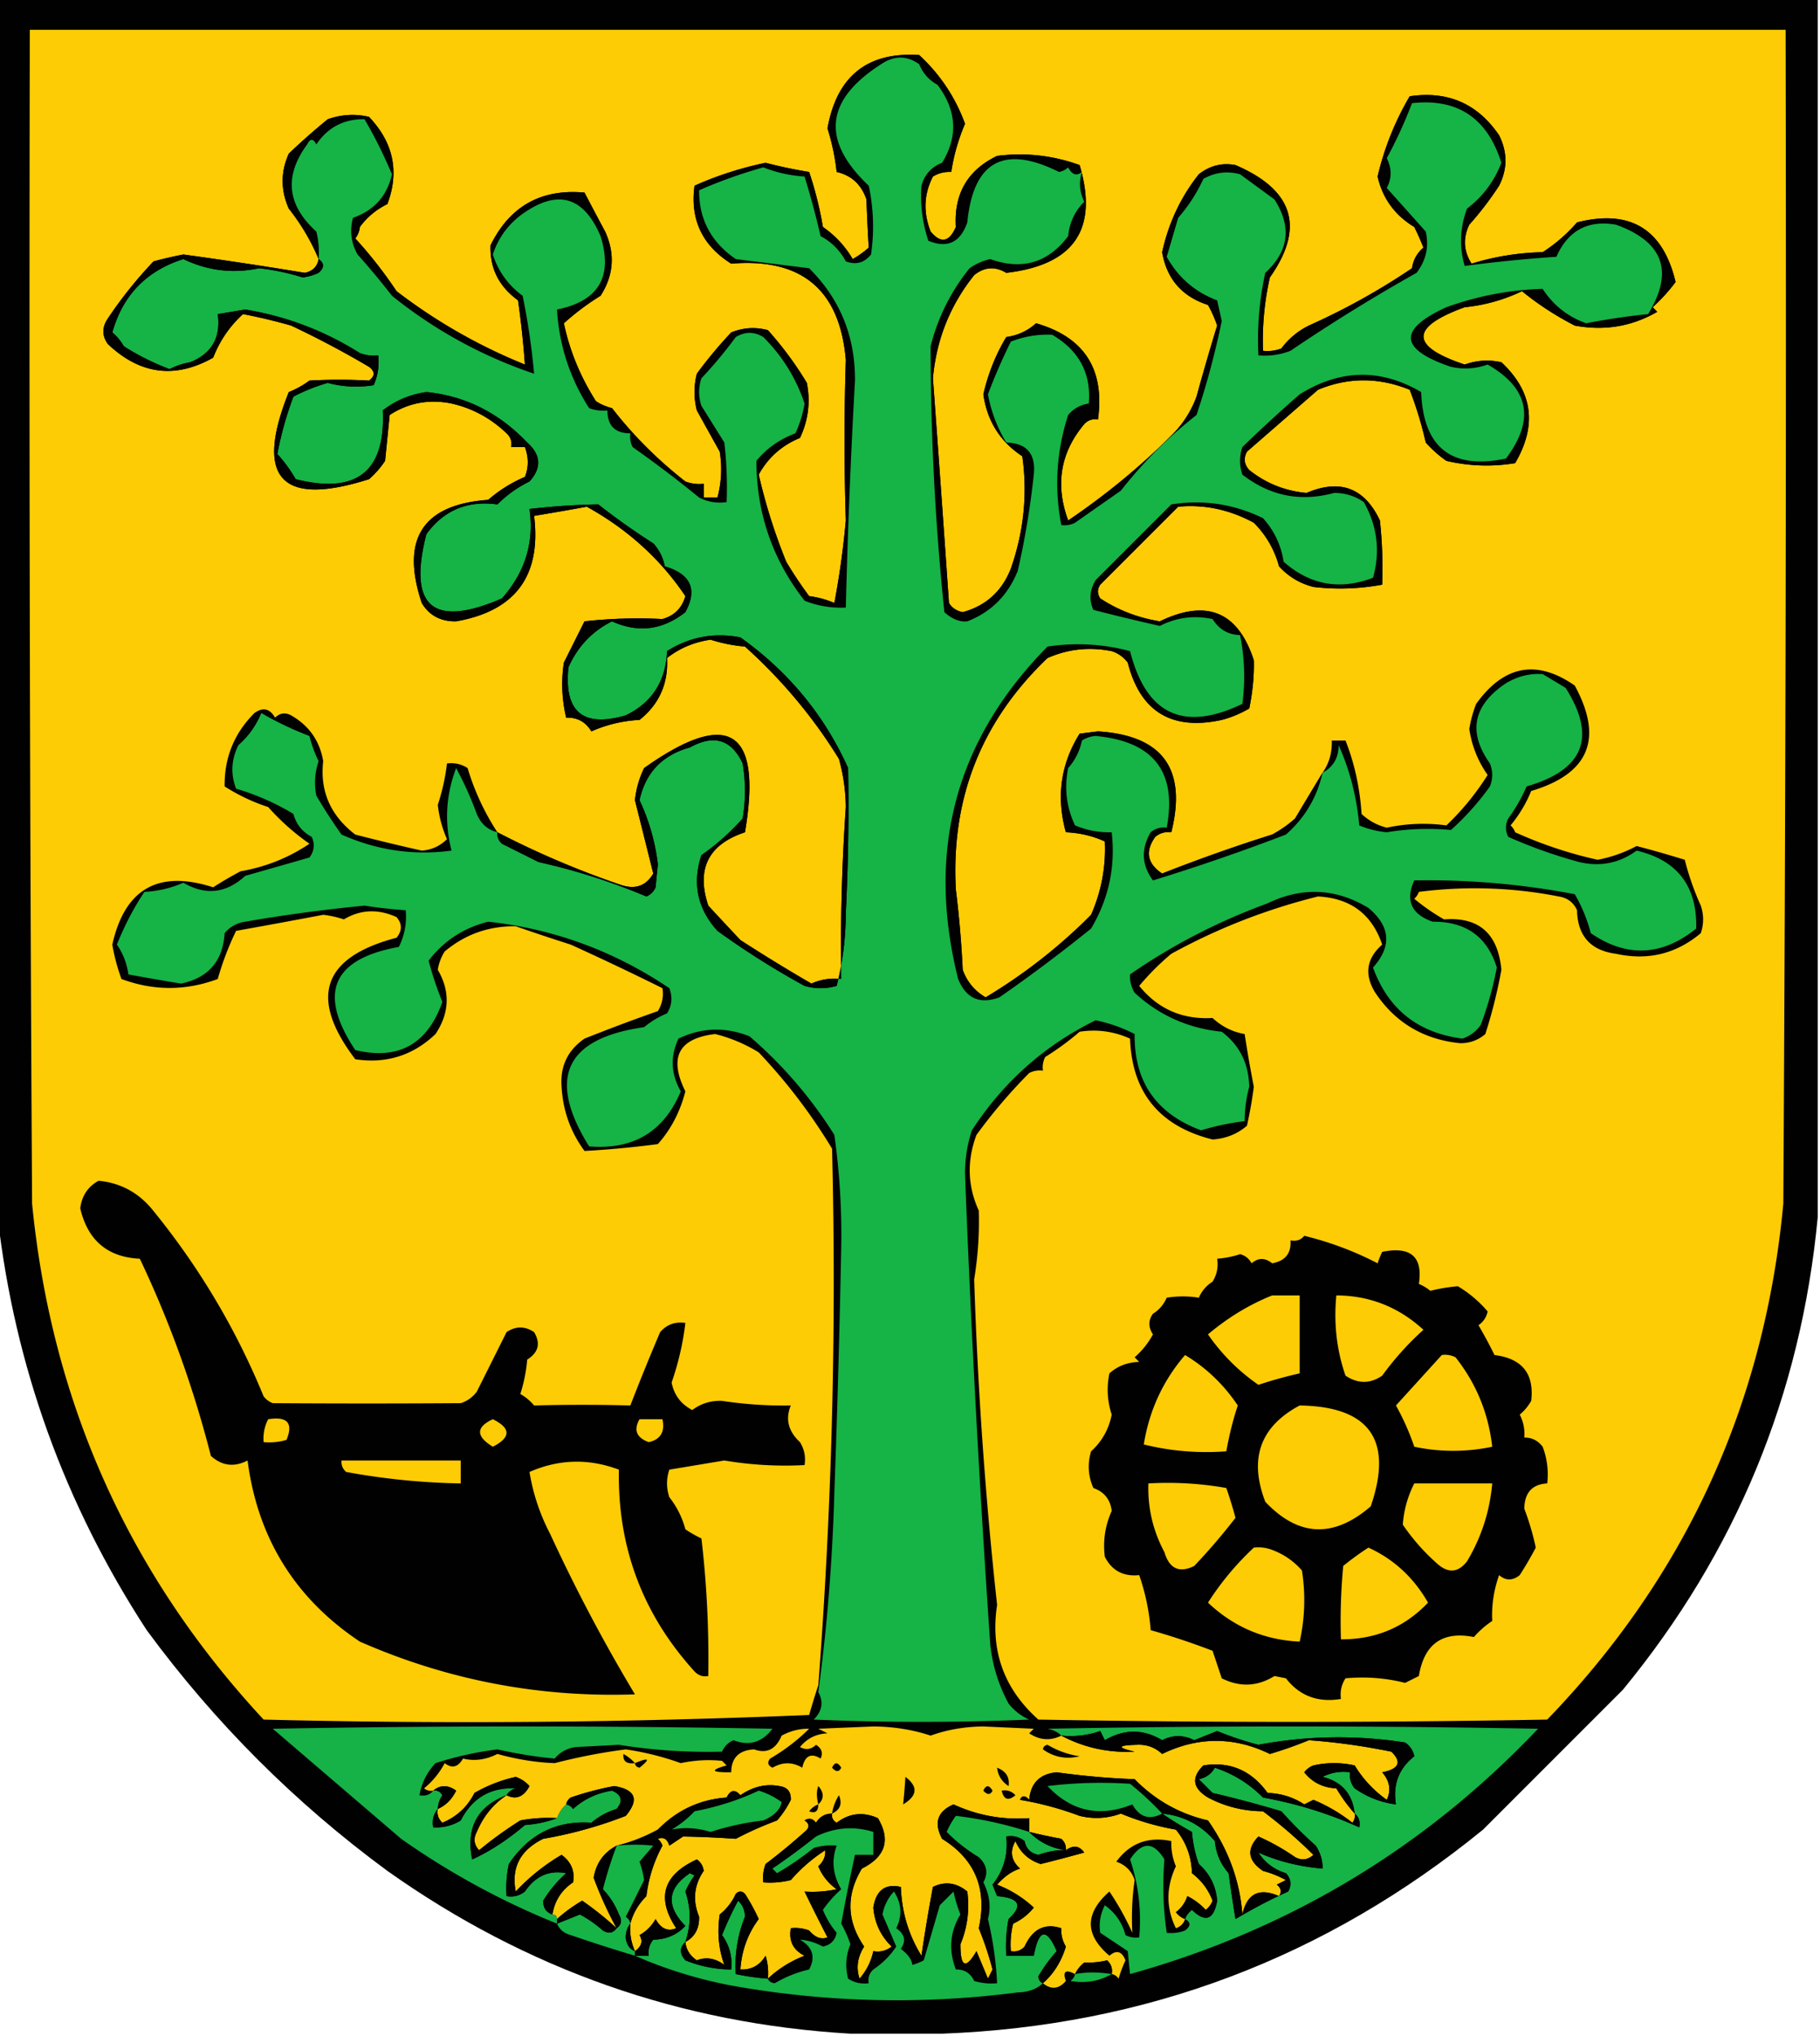 <svg xmlns="http://www.w3.org/2000/svg" width="397" height="444" style="shape-rendering:geometricPrecision;text-rendering:geometricPrecision;image-rendering:optimizeQuality;fill-rule:evenodd;clip-rule:evenodd"><path style="opacity:1" fill="#000100" d="M-.5-.5h397v266c-3.674 38.679-17.841 73.013-42.5 103L323.5 399c-34.348 28.005-73.681 42.839-118 44.5h-20c-37.008-2.17-70.674-14.003-101-35.5-20.167-14.833-37.667-32.333-52.5-52.5-17.915-27.487-28.749-57.487-32.5-90V-.5z"/><path style="opacity:1" fill="#fecc05" d="M288.5 168.5c-1.974 3.27-3.974 6.603-6 10a26.091 26.091 0 0 1-5 3.5 362.372 362.372 0 0 0-24 8.5c-3.263-2.18-3.763-4.846-1.5-8 1.011-.837 2.178-1.17 3.5-1 3.442-13.797-1.891-21.13-16-22l-4 .5c-4.137 6.628-5.137 13.794-3 21.5 2.98.12 5.813.787 8.5 2 .248 5.528-.752 10.861-3 16a117.51 117.51 0 0 1-23 18c-2.39-1.391-4.057-3.391-5-6a231.437 231.437 0 0 0-1.5-17.5c-1.085-19.914 5.582-36.747 20-50.5 4.463-1.967 9.13-2.467 14-1.5a6.978 6.978 0 0 1 3.5 2.5c2.732 10.71 9.565 14.877 20.5 12.5a23.663 23.663 0 0 0 6-2.5c.746-3.608 1.08-7.108 1-10.5-3.441-10.614-10.275-13.447-20.5-8.5-4.743-.762-9.076-2.429-13-5-.667-1-.667-2 0-3l17-17c5.714-.535 11.214.631 16.5 3.5 2.664 2.669 4.498 5.836 5.5 9.5 2.03 2.237 4.53 3.737 7.5 4.5a49.974 49.974 0 0 0 15-.5 98.432 98.432 0 0 0-.5-14c-3.358-7.121-8.691-9.121-16-6-4.68-.425-8.847-2.091-12.5-5-1.114-1.223-1.281-2.556-.5-4L287.5 85c6.589-2.741 13.256-2.741 20 0a82.023 82.023 0 0 1 3.5 11.5 25.501 25.501 0 0 0 4.5 4 38.064 38.064 0 0 0 15 .5c4.843-8.284 3.843-15.617-3-22-2.702-.607-5.368-.44-8 .5-11.972-3.982-11.972-8.149 0-12.5a37.505 37.505 0 0 0 12.5-3.5c3.44 2.823 7.274 5.323 11.5 7.5 6.434 1.208 12.434.208 18-3l-1-1a38.324 38.324 0 0 0 5-5.5c-2.763-11.593-9.929-15.927-21.5-13a35.001 35.001 0 0 1-7.5 6.5 56.367 56.367 0 0 0-15.5 2.5c-1.748-2.74-1.914-5.573-.5-8.5a69.697 69.697 0 0 0 6.5-8.5c1.845-3.643 1.845-7.31 0-11-4.698-6.901-11.198-9.735-19.5-8.5a62.384 62.384 0 0 0-7 17.5c1.087 4.763 3.754 8.43 8 11a54.48 54.48 0 0 1 2 4.5c-1.393 1.171-2.227 2.671-2.5 4.5A147.75 147.75 0 0 1 285.5 71a16.636 16.636 0 0 0-6 5 8.435 8.435 0 0 1-4 .5 62.268 62.268 0 0 1 1.5-16c7.68-10.89 5.18-19.056-7.5-24.5-2.919-.552-5.586.115-8 2-3.938 4.977-6.605 10.643-8 17 1.01 5.844 4.343 9.677 10 11.5a27.078 27.078 0 0 1 2 4.5 534.665 534.665 0 0 0-4.5 15.5c-1.211 3.26-3.044 6.093-5.5 8.5-6.819 6.802-14.319 12.969-22.5 18.5-2.864-7.802-1.698-14.802 3.5-21 .825-.886 1.825-1.219 3-1 1.523-10.97-2.977-17.97-13.5-21-1.842 1.66-4.009 2.66-6.5 3-2.306 3.841-3.973 8.008-5 12.5.83 5.817 3.663 10.317 8.5 13.5 1.161 8.244.327 16.41-2.5 24.5-1.948 4.95-5.448 8.117-10.5 9.5-1.326-.255-2.326-.922-3-2a11185.362 11185.362 0 0 0-3.5-49c.756-8.442 3.756-15.942 9-22.5 2.22-1.796 4.554-1.963 7-.5 14.81-1.717 20.143-9.55 16-23.5-5.851-2.118-11.851-2.785-18-2-6.432 3.094-9.432 8.26-9 15.5-1.438 3.323-3.271 3.656-5.5 1-1.639-4.177-1.472-8.177.5-12a6.846 6.846 0 0 1 4-1c.544-3.6 1.544-7.1 3-10.5-2.104-5.78-5.437-10.78-10-15-11.29-.73-17.956 4.603-20 16a49.054 49.054 0 0 1 2 9.5c3.237.748 5.403 2.748 6.5 6 .13 3.611.297 7.111.5 10.5a20.477 20.477 0 0 1-3.5 2.5 21.745 21.745 0 0 0-6.5-7 79.006 79.006 0 0 0-3-12 99.781 99.781 0 0 1-9.5-2c-5.451 1.147-10.618 2.813-15.5 5-.996 7.352 1.671 13.018 8 17 15.375-1.287 23.708 5.713 25 21a553.434 553.434 0 0 0 0 35 188.677 188.677 0 0 1-2.5 18 20.431 20.431 0 0 0-5.5-1.5 89.809 89.809 0 0 1-5-7.5 123.792 123.792 0 0 1-6-19c2.037-3.701 5.037-6.368 9-8 1.813-3.835 2.313-7.835 1.5-12a75.394 75.394 0 0 0-8.5-11.5c-2.73-.728-5.397-.562-8 .5a96.246 96.246 0 0 0-7.5 9 16.242 16.242 0 0 0 0 8l5 9a23.788 23.788 0 0 1-.5 10h-3v-3a8.43 8.43 0 0 1-4-.5c-6.078-4.745-11.411-10.078-16-16a11.357 11.357 0 0 1-3.5-1.5c-3.402-5.335-5.736-11.002-7-17a55.294 55.294 0 0 1 8-6c2.877-4.476 3.21-9.143 1-14a741.722 741.722 0 0 1-4.5-8.5c-9.466-.868-16.3 2.965-20.5 11.5-.174 4.986 1.826 8.986 6 12a200.09 200.09 0 0 1 1.5 14 119.074 119.074 0 0 1-28-16 95.574 95.574 0 0 0-9-11.5 4.938 4.938 0 0 0 1-2.5c1.55-2.122 3.55-3.789 6-5 2.655-7.07 1.322-13.404-4-19-2.951-.724-5.951-.557-9 .5a142.574 142.574 0 0 0-8.5 7.5c-1.794 3.974-1.794 7.974 0 12 2.71 3.431 4.877 7.098 6.5 11-.287 1.62-1.287 2.62-3 3a974.036 974.036 0 0 0-26.5-4 91.8 91.8 0 0 0-6.5 1.5 91.332 91.332 0 0 0-10 12.5c-1.267 1.87-1.267 3.704 0 5.5 7.026 6.683 14.692 7.683 23 3 1.446-3.703 3.613-6.87 6.5-9.5 3.539.673 7.039 1.506 10.5 2.5a206.198 206.198 0 0 1 17 9c1.333 1 1.333 2 0 3a115.057 115.057 0 0 0-13 0 20.492 20.492 0 0 1-4.5 2.5c-7.544 18.774-1.711 25.108 17.5 19a19.897 19.897 0 0 0 3.5-4l1-10c4.095-2.661 8.595-3.495 13.5-2.5 4.555 1.034 8.555 3.201 12 6.5.886.825 1.219 1.825 1 3h3c.833 2.252.833 4.419 0 6.5a30.32 30.32 0 0 0-8 5c-14.326 1.039-19.16 8.539-14.5 22.5 1.64 2.729 4.14 4.062 7.5 4 12.935-2.271 18.602-9.938 17-23 3.867-.635 7.7-1.301 11.5-2 8.918 4.934 16.085 11.434 21.5 19.5-.731 2.595-2.398 4.261-5 5a106.042 106.042 0 0 0-17 .5l-4.5 9a31.337 31.337 0 0 0 .5 12c2.423-.076 4.256.924 5.5 3a29.41 29.41 0 0 1 10.5-2.5c4.298-3.432 6.298-7.932 6-13.5 2.71-2.131 5.876-3.464 9.5-4a34.041 34.041 0 0 0 7.5 1.5c8.06 7.245 14.894 15.411 20.5 24.5a40.818 40.818 0 0 1 1.5 10.5 445.49 445.49 0 0 0-1 37.5c-2.292-.256-4.459.077-6.5 1a361.996 361.996 0 0 1-15.5-9.5c-2.36-2.505-4.693-5.005-7-7.5-2.663-8.006.003-13.34 8-16 3.806-22.426-3.527-27.093-22-14a21.095 21.095 0 0 0-2 7 8693.671 8693.671 0 0 1 4 16c-1.573 2.693-3.907 3.526-7 2.5a193.766 193.766 0 0 1-27-11.5 53.239 53.239 0 0 1-6.5-14c-1.356-.88-2.856-1.214-4.5-1a45.874 45.874 0 0 1-2 9 24.935 24.935 0 0 0 2 7.5c-1.517 1.508-3.35 2.342-5.5 2.5a460.04 460.04 0 0 1-14.5-3.5c-5.409-4.137-7.742-9.47-7-16-.737-4.411-3.07-7.745-7-10-1.284-.684-2.45-.517-3.5.5-1.153-1.997-2.653-2.33-4.5-1-4.414 4.407-6.581 9.741-6.5 16a41.503 41.503 0 0 0 9.5 4.5 51.532 51.532 0 0 0 9 8c-4.519 3.054-9.519 5.054-15 6a76.864 76.864 0 0 0-6 3.5c-11.953-3.859-19.286.308-22 12.5a41.474 41.474 0 0 0 2 7.5c6.999 2.6 13.999 2.6 21 0a63.733 63.733 0 0 1 4-10.5c6.33-1.13 12.662-2.297 19-3.5 1.538.173 3.038.506 4.5 1 3.63-2.165 7.463-2.331 11.5-.5 1.247 1.458 1.247 2.958 0 4.5-16.203 4.252-19.203 13.085-9 26.5 6.754 1.021 12.587-.812 17.5-5.5 3.071-4.624 3.238-9.291.5-14a10.255 10.255 0 0 1 1.5-4c4.45-3.741 9.617-5.574 15.5-5.5a476.426 476.426 0 0 0 12 4 649.284 649.284 0 0 1 20 9.5c.285 1.788-.048 3.455-1 5a403.342 403.342 0 0 0-16 6c-3.68 2.541-5.347 6.041-5 10.5.287 5.195 1.953 9.862 5 14a210.393 210.393 0 0 0 16-1.5c2.863-3.219 4.863-7.053 6-11.5-3.66-7.399-1.493-11.566 6.5-12.5a33.51 33.51 0 0 1 9.5 4 123.03 123.03 0 0 1 16 21c.978 39.041-.022 78.041-3 117a168.028 168.028 0 0 0-2 6.5 1785.7 1785.7 0 0 1-119 1C28.102 343.353 11.268 305.853 7 262.5c-.5-85.333-.667-170.666-.5-256h383c.167 85.334 0 170.667-.5 256-4.097 43.681-21.264 81.181-51.5 112.5-37 .667-74 .667-111 0-7.518-6.704-10.518-15.037-9-25a922.997 922.997 0 0 1-5-71c.824-5.062 1.157-10.062 1-15-2.449-5.364-2.615-10.864-.5-16.5a116.252 116.252 0 0 1 11.5-13.5 4.934 4.934 0 0 1 3-.5 4.934 4.934 0 0 1 .5-3 58.93 58.93 0 0 0 7.5-5.5c3.797-.59 7.464-.09 11 1.5.42 11.765 6.42 19.098 18 22 2.906-.2 5.406-1.2 7.5-3a94.871 94.871 0 0 0 1.5-8.5c-.75-3.83-1.417-7.663-2-11.5-2.64-.454-4.973-1.621-7-3.5-6.577.375-11.911-1.958-16-7a55.769 55.769 0 0 1 7-7c10.084-5.538 20.751-9.704 32-12.5 7.099.372 11.766 3.872 14 10.5-3.454 3.043-3.954 6.543-1.5 10.5 4.376 6.53 10.543 10.196 18.5 11 2.093.014 3.926-.652 5.5-2a109.527 109.527 0 0 0 3.5-14c-.735-7.918-4.902-11.584-12.5-11a44.547 44.547 0 0 1-6.5-4.5 3.647 3.647 0 0 0 1-1.5 94.788 94.788 0 0 1 30.5 1c1.89.285 3.223 1.285 4 3 .126 5.609 2.96 8.776 8.5 9.5 6.946 1.527 13.113.027 18.5-4.5.667-2 .667-4 0-6a59.44 59.44 0 0 1-3.5-10 239.98 239.98 0 0 0-10.5-3 30 30 0 0 1-8.5 3 91.728 91.728 0 0 1-18-6 3.647 3.647 0 0 0-1-1.5 28.415 28.415 0 0 0 4.5-7.5c12.642-3.759 15.808-11.425 9.5-23-8.282-5.76-15.449-4.426-21.5 4a25.716 25.716 0 0 0-1.5 5.5c.556 3.673 1.889 7.006 4 10a56.792 56.792 0 0 1-9 11 37.806 37.806 0 0 0-13 .5c-2.114-.534-3.948-1.534-5.5-3-.369-5.697-1.536-11.031-3.5-16h-3c.1 2.608-.567 4.942-2 7z"/><path style="opacity:1" fill="#000100" d="M288.5 168.5c-1.21 5.374-3.877 9.874-8 13.5a459.911 459.911 0 0 1-29 10c-2.473-3.346-2.64-6.846-.5-10.5 1.011-.837 2.178-1.17 3.5-1 2.285-12.172-2.881-18.839-15.5-20a6.293 6.293 0 0 0-3 1 12.804 12.804 0 0 1-3 6c-.886 4.366-.386 8.533 1.5 12.5a18.991 18.991 0 0 0 8 1.5c.849 7.522-.651 14.522-4.5 21a346.067 346.067 0 0 1-20 15c-4.273 1.575-7.273.241-9-4-7.024-28.034-.524-52.2 19.5-72.5 6.112-.909 12.112-.576 18 1 3.514 13.835 11.681 17.669 24.5 11.5a45.527 45.527 0 0 0-.5-15c-2.584-.069-4.584-1.235-6-3.5-4.068-.846-7.901-.346-11.5 1.5a459.84 459.84 0 0 1-14.5-3.5c-.976-2.147-.809-4.314.5-6.5l16.5-16.5c6.985-1.093 13.651-.093 20 3 2.434 2.701 3.934 5.868 4.5 9.5 5.768 5.087 12.268 6.254 19.5 3.5 1.609-5.74.942-11.24-2-16.5-1.954-1.351-4.121-2.018-6.5-2-7.323 2.001-13.99.668-20-4-.667-2-.667-4 0-6A320.57 320.57 0 0 1 283.5 86c8.836-5.508 17.669-5.675 26.5-.5.471 12.148 6.638 16.982 18.5 14.5 6.387-8.49 5.054-15.323-4-20.5-2.632.94-5.298 1.107-8 .5-11.293-3.817-11.626-8.15-1-13 6.868-2.472 13.868-3.805 21-4 2.328 3.578 5.494 6.078 9.5 7.5a150.296 150.296 0 0 1 13.5-2c5.688-9.266 3.355-15.766-7-19.5-6.124-1.065-10.457 1.268-13 7a301.096 301.096 0 0 0-20 2c-1.215-4.156-1.048-8.322.5-12.5 3.44-2.61 5.94-5.943 7.5-10-3.067-9.768-9.567-14.101-19.5-13a98.216 98.216 0 0 1-5.5 12c1.115 2.233 1.115 4.4 0 6.5 2.869 3.199 5.703 6.366 8.5 9.5.743 3.283.076 6.283-2 9a383.946 383.946 0 0 0-27.5 17 15.42 15.42 0 0 1-7 1 67.63 67.63 0 0 1 1.5-18c5.149-4.717 5.816-10.05 2-16l-7.5-5.5c-2.803-.755-5.47-.422-8 1a34.95 34.95 0 0 1-5.5 8.5c-.837 2.865-1.67 5.698-2.5 8.5 2.509 4.532 6.176 7.699 11 9.5l1 4.5a176.983 176.983 0 0 1-5.5 20.5 96.618 96.618 0 0 0-16.5 16.5l-10 7a4.934 4.934 0 0 1-3 .5c-1.556-8.115-1.056-16.115 1.5-24 1.171-1.393 2.671-2.227 4.5-2.5.547-6.568-2.12-11.568-8-15-3.075-.139-6.075.361-9 1.5a124.07 124.07 0 0 0-5 11.5c.725 3.837 2.059 7.337 4 10.5 4.471.141 6.471 2.475 6 7a178.192 178.192 0 0 1-3.5 21c-2.133 5.321-5.799 8.987-11 11-1.66.176-3.326-.491-5-2a562.258 562.258 0 0 1-3-58c1.597-6.295 4.43-11.961 8.5-17a12.794 12.794 0 0 1 4.5-2c6.945 2.495 12.611.828 17-5 .29-2.943 1.456-5.443 3.5-7.5-1.023-2.177-1.19-4.344-.5-6.5-1.147.958-2.147.625-3-1a3.942 3.942 0 0 1-2 1c-12.02-5.99-18.686-2.324-20 11-1.519 4.387-4.352 5.72-8.5 4-1.3-3.932-1.8-7.932-1.5-12 .661-2.416 2.161-4.082 4.5-5 3.531-5.758 3.198-11.425-1-17-1.861-1.028-3.195-2.528-4-4.5-2.403-1.727-4.903-1.894-7.5-.5-12.978 7.942-14.145 16.942-3.5 27a42.276 42.276 0 0 1 .5 15c-1.466 1.825-3.299 2.325-5.5 1.5-1.281-2.403-3.114-4.237-5.5-5.5a192.29 192.29 0 0 0-3.5-13 29.359 29.359 0 0 1-9-2c-4.903 1.38-9.57 3.046-14 5-.031 6.335 2.635 11.335 8 15l16 2c6.725 6.681 10.058 14.848 10 24.5a1570.202 1570.202 0 0 0-2 49.5 21.341 21.341 0 0 1-9-1.5c-6.993-8.965-10.493-19.131-10.5-30.5 2.216-2.703 5.049-4.703 8.5-6a24.493 24.493 0 0 0 2-6.5c-1.848-5.526-4.848-10.359-9-14.5-1.984-1.206-3.984-1.206-6 0a96.246 96.246 0 0 1-7.5 9c-.667 2-.667 4 0 6l5 8c.499 4.321.666 8.654.5 13a9.86 9.86 0 0 1-6-1 252.3 252.3 0 0 0-14.5-11 4.934 4.934 0 0 1-.5-3c-3.333 0-5-1.667-5-5a8.435 8.435 0 0 1-4-.5c-4.2-6.566-6.534-13.732-7-21.5 9.078-1.824 12.245-7.157 9.5-16-3.763-8.859-9.596-10.359-17.5-4.5-2.861 2.22-4.861 5.053-6 8.5 1.198 3.699 3.365 6.699 6.5 9a149.935 149.935 0 0 1 2.5 17c-11.359-3.845-21.692-9.512-31-17a168.23 168.23 0 0 0-7.5-9c-1.422-2.53-1.755-5.197-1-8 4.608-1.606 7.441-4.773 8.5-9.5-1.939-4.546-3.939-8.546-6-12-4.5-.057-8 1.777-10.5 5.5-.667-1.333-1.333-1.333-2 0-5.066 6.884-4.399 13.217 2 19 .496 1.973.662 3.973.5 6-1.623-3.902-3.79-7.569-6.5-11-1.794-4.026-1.794-8.026 0-12a142.574 142.574 0 0 1 8.5-7.5c3.049-1.057 6.049-1.224 9-.5 5.322 5.596 6.655 11.93 4 19-2.45 1.211-4.45 2.878-6 5a4.938 4.938 0 0 1-1 2.5 95.574 95.574 0 0 1 9 11.5 119.074 119.074 0 0 0 28 16 200.09 200.09 0 0 0-1.5-14c-4.174-3.014-6.174-7.014-6-12 4.2-8.535 11.034-12.368 20.5-11.5a741.722 741.722 0 0 0 4.5 8.5c2.21 4.857 1.877 9.524-1 14a55.294 55.294 0 0 0-8 6c1.264 5.998 3.598 11.665 7 17 1.067.69 2.234 1.19 3.5 1.5 4.589 5.922 9.922 11.255 16 16a8.43 8.43 0 0 0 4 .5v3h3a23.788 23.788 0 0 0 .5-10l-5-9a16.242 16.242 0 0 1 0-8 96.246 96.246 0 0 1 7.5-9c2.603-1.062 5.27-1.228 8-.5a75.394 75.394 0 0 1 8.5 11.5c.813 4.165.313 8.165-1.5 12-3.963 1.632-6.963 4.299-9 8a123.792 123.792 0 0 0 6 19 89.809 89.809 0 0 0 5 7.5c1.933.251 3.766.751 5.5 1.5a188.677 188.677 0 0 0 2.5-18 553.434 553.434 0 0 1 0-35c-1.292-15.287-9.625-22.287-25-21-6.329-3.982-8.996-9.648-8-17 4.882-2.187 10.049-3.853 15.5-5a99.781 99.781 0 0 0 9.5 2 79.006 79.006 0 0 1 3 12 21.745 21.745 0 0 1 6.5 7 20.477 20.477 0 0 0 3.5-2.5c-.203-3.389-.37-6.889-.5-10.5-1.097-3.252-3.263-5.252-6.5-6a49.054 49.054 0 0 0-2-9.5c2.044-11.397 8.71-16.73 20-16 4.563 4.22 7.896 9.22 10 15a42.818 42.818 0 0 0-3 10.5 6.846 6.846 0 0 0-4 1c-1.972 3.823-2.139 7.823-.5 12 2.229 2.656 4.062 2.323 5.5-1-.432-7.24 2.568-12.406 9-15.5 6.149-.785 12.149-.118 18 2 4.143 13.95-1.19 21.783-16 23.5-2.446-1.463-4.78-1.296-7 .5-5.244 6.558-8.244 14.058-9 22.5 1.207 16.389 2.373 32.722 3.5 49 .674 1.078 1.674 1.745 3 2 5.052-1.383 8.552-4.55 10.5-9.5 2.827-8.09 3.661-16.256 2.5-24.5-4.837-3.183-7.67-7.683-8.5-13.5 1.027-4.492 2.694-8.659 5-12.5 2.491-.34 4.658-1.34 6.5-3 10.523 3.03 15.023 10.03 13.5 21-1.175-.219-2.175.114-3 1-5.198 6.198-6.364 13.198-3.5 21 8.181-5.531 15.681-11.698 22.5-18.5 2.456-2.407 4.289-5.24 5.5-8.5a534.665 534.665 0 0 1 4.5-15.5 27.078 27.078 0 0 0-2-4.5c-5.657-1.823-8.99-5.656-10-11.5 1.395-6.357 4.062-12.023 8-17 2.414-1.885 5.081-2.552 8-2 12.68 5.444 15.18 13.61 7.5 24.5a62.268 62.268 0 0 0-1.5 16 8.435 8.435 0 0 0 4-.5 16.636 16.636 0 0 1 6-5A147.75 147.75 0 0 0 308 58.5c.273-1.829 1.107-3.329 2.5-4.5a54.48 54.48 0 0 0-2-4.5c-4.246-2.57-6.913-6.237-8-11a62.384 62.384 0 0 1 7-17.5c8.302-1.235 14.802 1.599 19.5 8.5 1.845 3.69 1.845 7.357 0 11a69.697 69.697 0 0 1-6.5 8.5c-1.414 2.927-1.248 5.76.5 8.5a56.367 56.367 0 0 1 15.5-2.5 35.001 35.001 0 0 0 7.5-6.5c11.571-2.927 18.737 1.407 21.5 13a38.324 38.324 0 0 1-5 5.5l1 1c-5.566 3.208-11.566 4.208-18 3-4.226-2.177-8.06-4.677-11.5-7.5a37.505 37.505 0 0 1-12.5 3.5c-11.972 4.351-11.972 8.518 0 12.5 2.632-.94 5.298-1.107 8-.5 6.843 6.383 7.843 13.716 3 22a38.064 38.064 0 0 1-15-.5 25.501 25.501 0 0 1-4.5-4 82.023 82.023 0 0 0-3.5-11.5c-6.744-2.741-13.411-2.741-20 0L272 98.5c-.781 1.444-.614 2.777.5 4 3.653 2.909 7.82 4.575 12.5 5 7.309-3.121 12.642-1.121 16 6 .499 4.655.666 9.321.5 14a49.974 49.974 0 0 1-15 .5c-2.97-.763-5.47-2.263-7.5-4.5-1.002-3.664-2.836-6.831-5.5-9.5-5.286-2.869-10.786-4.035-16.5-3.5l-17 17c-.667 1-.667 2 0 3 3.924 2.571 8.257 4.238 13 5 10.225-4.947 17.059-2.114 20.5 8.5.08 3.392-.254 6.892-1 10.5a23.663 23.663 0 0 1-6 2.5c-10.935 2.377-17.768-1.79-20.5-12.5a6.978 6.978 0 0 0-3.5-2.5c-4.87-.967-9.537-.467-14 1.5-14.418 13.753-21.085 30.586-20 50.5a231.437 231.437 0 0 1 1.5 17.5c.943 2.609 2.61 4.609 5 6a117.51 117.51 0 0 0 23-18c2.248-5.139 3.248-10.472 3-16a22.684 22.684 0 0 0-8.5-2c-2.137-7.706-1.137-14.872 3-21.5l4-.5c14.109.87 19.442 8.203 16 22-1.322-.17-2.489.163-3.5 1-2.263 3.154-1.763 5.82 1.5 8a362.372 362.372 0 0 1 24-8.5 26.091 26.091 0 0 0 5-3.5c2.026-3.397 4.026-6.73 6-10z"/><path style="opacity:1" fill="#16b347" d="M288.5 168.5c2.328-1.236 3.494-3.236 3.5-6 2.444 5.48 3.944 11.313 4.5 17.5a20.2 20.2 0 0 0 6 1.5 54.495 54.495 0 0 1 14-.5 57.73 57.73 0 0 0 8.5-9.5c.667-1.667.667-3.333 0-5-4.854-6.86-3.687-12.694 3.5-17.5 2.524-1.513 5.191-2.18 8-2l5 3c6.84 10.742 4.007 17.908-8.5 21.5a36.16 36.16 0 0 1-4 7c-.667 1.333-.667 2.667 0 4a107.28 107.28 0 0 0 15.5 5.5c4.572 1.076 8.739.243 12.5-2.5 8.889 2.088 13.222 7.754 13 17-7.509 6.032-15.176 6.366-23 1a33.646 33.646 0 0 0-3.5-8.5c-11.694-2.215-23.361-3.215-35-3-1.98 4.366-.647 7.366 4 9 7.254-.054 11.921 3.279 14 10a74.525 74.525 0 0 1-3.5 12.5c-.991 1.439-2.324 2.439-4 3-9.705-1.255-16.205-6.421-19.5-15.5 4.146-4.625 3.813-8.959-1-13-7.126-4.306-14.459-4.639-22-1-10.822 3.967-20.822 9.134-30 15.5a6.846 6.846 0 0 0 1 4c5.31 4.906 11.643 7.74 19 8.5 3.877 2.908 5.877 6.908 6 12a29.2 29.2 0 0 0-1 7.5 56.895 56.895 0 0 0-9.5 2c-9.803-3.626-14.636-10.626-14.5-21a33.295 33.295 0 0 0-8.5-3c-11.116 5.439-20.116 13.439-27 24a30.124 30.124 0 0 0-1.5 9.5 3405.382 3405.382 0 0 0 5.5 102.5 34.289 34.289 0 0 0 4 13 11.532 11.532 0 0 0 4.5 3.5 552.224 552.224 0 0 1-47 0c1.85-1.845 2.183-3.845 1-6 1.921-14.259 3.088-28.759 3.5-43.5.65-17.829 1.15-35.663 1.5-53.5a156.693 156.693 0 0 0-1.5-24.5 95.245 95.245 0 0 0-18.5-21.5c-5.271-2.101-10.438-1.934-15.5.5-1.826 3.889-1.66 7.723.5 11.5-3.677 8.799-10.344 12.799-20 12-9.23-14.87-5.23-23.537 12-26a18.924 18.924 0 0 1 5-3c1.076-1.726 1.243-3.559.5-5.5-12.021-8.1-25.188-12.933-39.5-14.5-5.355 1.34-9.688 4.173-13 8.5a71.216 71.216 0 0 0 3 9c-3.274 9.244-9.607 12.744-19 10.5-8.231-12.367-5.065-19.867 9.5-22.5 1.252-2.514 1.752-5.18 1.5-8a103.155 103.155 0 0 1-9-1 354.712 354.712 0 0 0-26 3.5c-1.829.273-3.329 1.107-4.5 2.5-.375 6.086-3.542 9.753-9.5 11-3.867-.635-7.7-1.301-11.5-2a14.717 14.717 0 0 0-2.5-6.5c1.655-4.148 3.655-7.981 6-11.5a24.118 24.118 0 0 0 8.5-2c4.833 2.835 9.333 2.335 13.5-1.5 4.653-1.323 9.32-2.656 14-4 1.054-1.388 1.22-2.888.5-4.5-2.056-1.083-3.39-2.75-4-5a52.844 52.844 0 0 0-12.5-5.5c-1.228-3.174-1.061-6.341.5-9.5a18.493 18.493 0 0 0 5-7 71.535 71.535 0 0 0 10.5 5 27.206 27.206 0 0 0 2 5.5c-.832 2.478-.999 4.978-.5 7.5a113.383 113.383 0 0 0 5.5 8.5c7.73 3.438 15.73 4.605 24 3.5-1.58-6.111-1.247-12.111 1-18a76.475 76.475 0 0 1 4.5 10c.876 2.135 2.376 3.469 4.5 4-.086.996.248 1.829 1 2.5l8 4a137.604 137.604 0 0 1 23.5 7.5c.945-.405 1.612-1.072 2-2l.5-5a45.426 45.426 0 0 0-4-14c1.313-6.008 4.98-9.841 11-11.5 5.233-2.906 9.067-1.739 11.5 3.5.667 4 .667 8 0 12a52.013 52.013 0 0 1-9 8c-2.031 6.178-.864 11.678 3.5 16.5a178.544 178.544 0 0 0 19 12c2.333.667 4.667.667 7 0 1.306-5.086 1.973-10.42 2-16 .522-10.505.688-21.005.5-31.5-5.164-11.516-12.998-21.016-23.5-28.5-5.775-1.102-11.108-.102-16 3-.267 6.556-3.267 11.223-9 14-9.35 2.737-13.516-.763-12.5-10.5 2.023-4.521 5.19-7.854 9.5-10 5.696 2.581 11.029 1.914 16-2 2.692-4.965 1.192-8.298-4.5-10-.36-1.921-1.194-3.588-2.5-5a150.853 150.853 0 0 1-12-8.5c-4.973.087-9.973.421-15 1 1.047 7.286-.953 13.786-6 19.5-15.06 6.518-20.56 1.852-16.5-14 3.793-5.22 8.96-7.387 15.5-6.5a25.82 25.82 0 0 1 7-5c2.683-2.969 2.516-5.802-.5-8.5-6.205-6.498-13.538-10.165-22-11-3.55.508-6.717 1.84-9.5 4 .626 13.35-5.707 18.35-19 15a32.375 32.375 0 0 0-4-5.5A74.535 74.535 0 0 1 64 86.5a39.263 39.263 0 0 1 7.5-3 23.71 23.71 0 0 0 10 .5c.923-2.04 1.256-4.207 1-6.5a8.434 8.434 0 0 1-4-.5c-7.716-4.861-16.05-8.028-25-9.5-2.012.34-4.012.673-6 1 .698 5.097-1.302 8.597-6 10.5a15.276 15.276 0 0 0-4.5 1.5 53.262 53.262 0 0 1-10-5 10.76 10.76 0 0 0-2.5-3c2.296-8.129 7.462-13.462 15.5-16 5.324 2.546 10.824 3.212 16.5 2a49.423 49.423 0 0 1 9.5 2 11.251 11.251 0 0 0 3.5-1c1.276-1.114 1.276-2.114 0-3a18.436 18.436 0 0 0-.5-6c-6.399-5.783-7.066-12.116-2-19 .667-1.333 1.333-1.333 2 0 2.5-3.723 6-5.557 10.5-5.5 2.061 3.454 4.061 7.454 6 12-1.059 4.727-3.892 7.894-8.5 9.5-.755 2.803-.422 5.47 1 8a168.23 168.23 0 0 1 7.5 9c9.308 7.488 19.641 13.155 31 17a149.935 149.935 0 0 0-2.5-17c-3.135-2.301-5.302-5.301-6.5-9 1.139-3.447 3.139-6.28 6-8.5 7.904-5.859 13.737-4.359 17.5 4.5 2.745 8.843-.422 14.176-9.5 16 .466 7.768 2.8 14.934 7 21.5a8.435 8.435 0 0 0 4 .5c0 3.333 1.667 5 5 5a4.934 4.934 0 0 0 .5 3 252.3 252.3 0 0 1 14.5 11 9.86 9.86 0 0 0 6 1 84.902 84.902 0 0 0-.5-13l-5-8c-.667-2-.667-4 0-6a96.246 96.246 0 0 0 7.5-9c2.016-1.206 4.016-1.206 6 0 4.152 4.141 7.152 8.974 9 14.5a24.493 24.493 0 0 1-2 6.5c-3.451 1.297-6.284 3.297-8.5 6 .007 11.369 3.507 21.535 10.5 30.5a21.341 21.341 0 0 0 9 1.5 1570.202 1570.202 0 0 1 2-49.5c.058-9.652-3.275-17.819-10-24.5l-16-2c-5.365-3.665-8.031-8.665-8-15 4.43-1.954 9.097-3.62 14-5a29.359 29.359 0 0 0 9 2 192.29 192.29 0 0 1 3.5 13c2.386 1.263 4.219 3.097 5.5 5.5 2.201.825 4.034.325 5.5-1.5a42.276 42.276 0 0 0-.5-15c-10.645-10.058-9.478-19.058 3.5-27 2.597-1.394 5.097-1.227 7.5.5.805 1.972 2.139 3.472 4 4.5 4.198 5.575 4.531 11.242 1 17-2.339.918-3.839 2.584-4.5 5-.3 4.068.2 8.068 1.5 12 4.148 1.72 6.981.387 8.5-4 1.314-13.324 7.98-16.99 20-11a3.942 3.942 0 0 0 2-1c.853 1.625 1.853 1.958 3 1-.69 2.156-.523 4.323.5 6.5-2.044 2.057-3.21 4.557-3.5 7.5-4.389 5.828-10.055 7.495-17 5a12.794 12.794 0 0 0-4.5 2c-4.07 5.039-6.903 10.705-8.5 17a562.258 562.258 0 0 0 3 58c1.674 1.509 3.34 2.176 5 2 5.201-2.013 8.867-5.679 11-11a178.192 178.192 0 0 0 3.5-21c.471-4.525-1.529-6.859-6-7-1.941-3.163-3.275-6.663-4-10.5a124.07 124.07 0 0 1 5-11.5c2.925-1.139 5.925-1.639 9-1.5 5.88 3.432 8.547 8.432 8 15-1.829.273-3.329 1.107-4.5 2.5-2.556 7.885-3.056 15.885-1.5 24a4.934 4.934 0 0 0 3-.5l10-7A96.618 96.618 0 0 1 261 90.5a176.983 176.983 0 0 0 5.5-20.5l-1-4.5c-4.824-1.801-8.491-4.968-11-9.5.83-2.802 1.663-5.635 2.5-8.5a34.95 34.95 0 0 0 5.5-8.5c2.53-1.422 5.197-1.755 8-1l7.5 5.5c3.816 5.95 3.149 11.283-2 16a67.63 67.63 0 0 0-1.5 18 15.42 15.42 0 0 0 7-1 383.946 383.946 0 0 1 27.5-17c2.076-2.717 2.743-5.717 2-9a5118.387 5118.387 0 0 0-8.5-9.5c1.115-2.1 1.115-4.267 0-6.5a98.216 98.216 0 0 0 5.5-12c9.933-1.101 16.433 3.232 19.5 13-1.56 4.057-4.06 7.39-7.5 10-1.548 4.178-1.715 8.344-.5 12.5a301.096 301.096 0 0 1 20-2c2.543-5.732 6.876-8.065 13-7 10.355 3.734 12.688 10.234 7 19.5a150.296 150.296 0 0 0-13.5 2c-4.006-1.422-7.172-3.922-9.5-7.5-7.132.195-14.132 1.528-21 4-10.626 4.85-10.293 9.183 1 13 2.702.607 5.368.44 8-.5 9.054 5.177 10.387 12.01 4 20.5-11.862 2.482-18.029-2.352-18.5-14.5-8.831-5.175-17.664-5.008-26.5.5A320.57 320.57 0 0 0 271 97.5c-.667 2-.667 4 0 6 6.01 4.668 12.677 6.001 20 4 2.379-.018 4.546.649 6.5 2 2.942 5.26 3.609 10.76 2 16.5-7.232 2.754-13.732 1.587-19.5-3.5-.566-3.632-2.066-6.799-4.5-9.5-6.349-3.093-13.015-4.093-20-3L239 126.5c-1.309 2.186-1.476 4.353-.5 6.5a459.84 459.84 0 0 0 14.5 3.5c3.599-1.846 7.432-2.346 11.5-1.5 1.416 2.265 3.416 3.431 6 3.5a45.527 45.527 0 0 1 .5 15c-12.819 6.169-20.986 2.335-24.5-11.5-5.888-1.576-11.888-1.909-18-1-20.024 20.3-26.524 44.466-19.5 72.5 1.727 4.241 4.727 5.575 9 4a346.067 346.067 0 0 0 20-15c3.849-6.478 5.349-13.478 4.5-21a18.991 18.991 0 0 1-8-1.5c-1.886-3.967-2.386-8.134-1.5-12.5a12.804 12.804 0 0 0 3-6 6.293 6.293 0 0 1 3-1c12.619 1.161 17.785 7.828 15.5 20-1.322-.17-2.489.163-3.5 1-2.14 3.654-1.973 7.154.5 10.5a459.911 459.911 0 0 0 29-10c4.123-3.626 6.79-8.126 8-13.5z"/><path style="opacity:1" fill="#000100" d="M69.5 56.5c1.276.886 1.276 1.886 0 3a11.251 11.251 0 0 1-3.5 1 49.423 49.423 0 0 0-9.5-2c-5.676 1.212-11.176.546-16.5-2-8.038 2.538-13.204 7.871-15.5 16a10.76 10.76 0 0 1 2.5 3 53.262 53.262 0 0 0 10 5 15.276 15.276 0 0 1 4.5-1.5c4.698-1.903 6.698-5.403 6-10.5 1.988-.327 3.988-.66 6-1 8.95 1.472 17.284 4.639 25 9.5a8.434 8.434 0 0 0 4 .5c.256 2.293-.077 4.46-1 6.5a23.71 23.71 0 0 1-10-.5 39.263 39.263 0 0 0-7.5 3A74.535 74.535 0 0 0 60.5 99a32.375 32.375 0 0 1 4 5.5c13.293 3.35 19.626-1.65 19-15 2.783-2.16 5.95-3.492 9.5-4 8.462.835 15.795 4.502 22 11 3.016 2.698 3.183 5.531.5 8.5a25.82 25.82 0 0 0-7 5c-6.54-.887-11.707 1.28-15.5 6.5-4.06 15.852 1.44 20.518 16.5 14 5.047-5.714 7.047-12.214 6-19.5a154.676 154.676 0 0 1 15-1 150.853 150.853 0 0 0 12 8.5c1.306 1.412 2.14 3.079 2.5 5 5.692 1.702 7.192 5.035 4.5 10-4.971 3.914-10.304 4.581-16 2-4.31 2.146-7.477 5.479-9.5 10-1.016 9.737 3.15 13.237 12.5 10.5 5.733-2.777 8.733-7.444 9-14 4.892-3.102 10.225-4.102 16-3 10.502 7.484 18.336 16.984 23.5 28.5a466.258 466.258 0 0 1-.5 31.5c-.027 5.58-.694 10.914-2 16a12.494 12.494 0 0 1-7 0 178.544 178.544 0 0 1-19-12c-4.364-4.822-5.531-10.322-3.5-16.5a52.013 52.013 0 0 0 9-8c.667-4 .667-8 0-12-2.433-5.239-6.267-6.406-11.5-3.5-6.02 1.659-9.687 5.492-11 11.5a45.426 45.426 0 0 1 4 14l-.5 5c-.388.928-1.055 1.595-2 2a137.604 137.604 0 0 0-23.5-7.5l-8-4c-.752-.671-1.086-1.504-1-2.5a193.766 193.766 0 0 0 27 11.5c3.093 1.026 5.427.193 7-2.5a8693.671 8693.671 0 0 0-4-16c.261-2.45.928-4.783 2-7 18.473-13.093 25.806-8.426 22 14-7.997 2.66-10.663 7.994-8 16 2.307 2.495 4.64 4.995 7 7.5a361.996 361.996 0 0 0 15.5 9.5c2.041-.923 4.208-1.256 6.5-1a445.49 445.49 0 0 1 1-37.5 40.818 40.818 0 0 0-1.5-10.5c-5.606-9.089-12.44-17.255-20.5-24.5a34.041 34.041 0 0 1-7.5-1.5c-3.624.536-6.79 1.869-9.5 4 .298 5.568-1.702 10.068-6 13.5a29.41 29.41 0 0 0-10.5 2.5c-1.244-2.076-3.077-3.076-5.5-3a31.337 31.337 0 0 1-.5-12l4.5-9a106.042 106.042 0 0 1 17-.5c2.602-.739 4.269-2.405 5-5-5.415-8.066-12.582-14.566-21.5-19.5-3.8.699-7.633 1.365-11.5 2 1.602 13.062-4.065 20.729-17 23-3.36.062-5.86-1.271-7.5-4-4.66-13.961.174-21.461 14.5-22.5a30.32 30.32 0 0 1 8-5c.833-2.081.833-4.248 0-6.5h-3c.219-1.175-.114-2.175-1-3-3.445-3.299-7.445-5.466-12-6.5-4.905-.995-9.405-.161-13.5 2.5l-1 10a19.897 19.897 0 0 1-3.5 4c-19.211 6.108-25.044-.226-17.5-19 1.61-.647 3.11-1.48 4.5-2.5 4.353-.245 8.687-.245 13 0 1.333-1 1.333-2 0-3a206.198 206.198 0 0 0-17-9A117.792 117.792 0 0 0 53 68.5c-2.887 2.63-5.054 5.797-6.5 9.5-8.308 4.683-15.974 3.683-23-3-1.267-1.796-1.267-3.63 0-5.5a91.332 91.332 0 0 1 10-12.5 91.8 91.8 0 0 1 6.5-1.5 974.036 974.036 0 0 1 26.5 4c1.713-.38 2.713-1.38 3-3zM21.5 257.5c4.613.433 8.446 2.433 11.5 6 10.233 12.473 18.4 26.139 24.5 41a4.458 4.458 0 0 0 2 1.5c13.704.093 27.37.093 41 0a6.978 6.978 0 0 0 3.5-2.5l6.5-13c2-1.333 4-1.333 6 0 1.465 2.445.965 4.445-1.5 6a34.041 34.041 0 0 1-1.5 7.5 10.756 10.756 0 0 1 3 2.5 395.23 395.23 0 0 1 21 0 504.26 504.26 0 0 1 6.5-16c1.444-1.655 3.278-2.322 5.5-2a61.272 61.272 0 0 1-3 13c.536 2.705 2.036 4.705 4.5 6 1.907-1.43 4.074-2.096 6.5-2a89.248 89.248 0 0 0 15 1c-1.22 2.963-.553 5.63 2 8 .952 1.545 1.285 3.212 1 5a79.547 79.547 0 0 1-17.5-1l-12 2c-.667 2-.667 4 0 6a19.215 19.215 0 0 1 3.5 7 26.585 26.585 0 0 0 3.5 2c1.155 9.764 1.655 19.764 1.5 30-1.175.219-2.175-.114-3-1-11.316-12.443-16.816-27.11-16.5-44-6.571-2.475-13.071-2.309-19.5.5a44.497 44.497 0 0 0 4.5 13.5 365.443 365.443 0 0 0 18.5 35c-20.88.724-40.88-3.11-60-11.5-14.13-9.417-22.296-22.583-24.5-39.5-2.916 1.513-5.582 1.18-8-1-3.802-14.908-8.969-29.241-15.5-43-7.031-.33-11.365-3.997-13-11 .366-2.756 1.7-4.756 4-6zM284.5 269.5c5.638 1.379 10.972 3.379 16 6 .236-.747.57-1.58 1-2.5 6.238-1.262 8.904 1.071 8 7 .916.374 1.75.874 2.5 1.5a37.9 37.9 0 0 1 6-1 25.685 25.685 0 0 1 6.5 5.5c-.259 1.261-.926 2.261-2 3a99.747 99.747 0 0 1 3.5 6.5c6.03.754 8.697 4.088 8 10a10.756 10.756 0 0 1-2.5 3 9.108 9.108 0 0 1 1 5c1.643-.02 2.976.647 4 2a16.873 16.873 0 0 1 1 8c-3.27.179-4.937 2.012-5 5.5 1.089 2.916 1.922 5.749 2.5 8.5a76.716 76.716 0 0 1-3.5 6c-1.542 1.247-3.042 1.247-4.5 0-1.163 3.279-1.663 6.612-1.5 10a19.887 19.887 0 0 0-4 3.5c-6.841-1.341-10.841 1.492-12 8.5l-3 1.5c-4.206-1.072-8.539-1.406-13-1-.88 1.356-1.214 2.856-1 4.5-5.006.847-9.006-.653-12-4.5l-2.5-.5c-3.717 2.312-7.55 2.478-11.5.5l-2-6a157.959 157.959 0 0 0-13.5-4.5 47.955 47.955 0 0 0-2.5-12c-3.461.354-5.961-.979-7.5-4-.444-3.457.056-6.79 1.5-10-.296-2.485-1.629-4.152-4-5-1.152-2.606-1.318-5.273-.5-8 2.364-2.134 3.864-4.801 4.5-8-.972-2.964-1.138-5.964-.5-9 1.786-1.599 3.953-2.433 6.5-2.5l-1-1a18.27 18.27 0 0 0 4-5c-1.047-1.578-1.047-3.078 0-4.5 1.345-.847 2.345-2.013 3-3.5 2.398-.374 4.731-.374 7 0 .655-1.487 1.655-2.653 3-3.5.952-1.545 1.285-3.212 1-5a20.222 20.222 0 0 0 5-1c1.147.318 1.981.984 2.5 2 1.458-1.247 2.958-1.247 4.5 0 2.851-.512 4.184-2.179 4-5 1.291.237 2.291-.096 3-1z"/><path style="opacity:1" fill="#fecc05" d="M277.5 282.5h6v17a95.584 95.584 0 0 0-9 2.5c-4.333-3-8-6.667-11-11 4.308-3.644 8.974-6.477 14-8.5zM291.5 282.5c7.251.031 13.584 2.531 19 7.5a63.726 63.726 0 0 0-9 10c-2.622 1.805-5.289 1.805-8 0-1.925-5.536-2.592-11.369-2-17.5zM258.5 295.5c4.596 2.761 8.43 6.427 11.5 11-1.044 3.149-1.877 6.483-2.5 10-6.183.453-12.183-.047-18-1.5 1.181-7.394 4.181-13.894 9-19.5zM314.5 295.5a4.934 4.934 0 0 1 3 .5c4.518 5.714 7.184 12.214 8 19.5a40.922 40.922 0 0 1-17 0 54.224 54.224 0 0 0-4-9c3.355-3.687 6.689-7.353 10-11zM283.5 306.5c15.284.24 20.451 7.573 15.5 22-8.106 6.988-15.772 6.654-23-1-3.613-9.402-1.113-16.402 7.5-21zM58.5 309.5c4.176-.669 5.51.831 4 4.5-1.634.494-3.3.66-5 .5-.134-1.792.2-3.458 1-5zM107.5 309.5c3.973 1.96 3.973 3.96 0 6-3.711-2.275-3.711-4.275 0-6zM139.5 309.5h5c.585 2.761-.415 4.427-3 5-2.669-.99-3.335-2.656-2-5zM74.5 318.5h26v5a151.733 151.733 0 0 1-25-2.5c-.752-.671-1.086-1.504-1-2.5zM250.5 323.5a73.133 73.133 0 0 1 17 1 94.443 94.443 0 0 1 2 6.5 134.955 134.955 0 0 1-9 10.5c-3.257 1.606-5.424.606-6.5-3-2.51-4.695-3.677-9.695-3.5-15zM308.5 323.5h17c-.526 6.077-2.359 11.744-5.5 17-1.938 2.478-4.105 2.645-6.5.5a45.255 45.255 0 0 1-7.5-8.5c.206-3.106 1.039-6.106 2.5-9zM273.5 337.5a8.43 8.43 0 0 1 4 .5c2.565.96 4.731 2.46 6.5 4.5.804 5.251.637 10.418-.5 15.5-7.71-.354-14.377-3.188-20-8.5a62.51 62.51 0 0 1 10-12zM298.5 337.5c5.539 2.533 9.872 6.533 13 12-5.112 5.376-11.445 8.043-19 8-.166-5.344.001-10.677.5-16a59.93 59.93 0 0 1 5.5-4z"/><path style="opacity:1" fill="#16b247" d="M94.5 390.5c.876-.131 1.543.202 2 1a5.577 5.577 0 0 0-1 3c-.934 1.068-1.268 2.401-1 4a10.1 10.1 0 0 0 6-1.5c2.54-4.934 6.54-7.267 12-7-.916.278-1.582.778-2 1.5-6.387 2.433-8.887 7.099-7.5 14 3.867-1.757 7.701-4.257 11.5-7.5 2.536-.186 4.869-.686 7-1.5.432-1.21 1.099-2.21 2-3 .617.111 1.117.444 1.5 1 2.372-2.148 5.206-3.482 8.5-4 2.12.903 2.454 2.237 1 4a15.265 15.265 0 0 0-5.5 3c-7.618-.525-13.618 2.475-18 9a24.935 24.935 0 0 0-.5 7c1.478.262 2.811-.071 4-1 2.3-3.382 5.3-4.715 9-4-2.008 1.806-3.675 3.806-5 6-.047 1.538.62 2.538 2 3 .667 0 1 .333 1 1v1a167.996 167.996 0 0 1-34-18.5l-28-24c36.333-.667 72.667-.667 109 0-2.285 2.997-5.119 3.83-8.5 2.5-1.169.509-2.002 1.342-2.5 2.5a122.919 122.919 0 0 1-22.5-1.5l-9.5.5c-1.829.273-3.329 1.107-4.5 2.5-3.962-.353-8.129-1.02-12.5-2a74.163 74.163 0 0 0-13.5 3c-1.88 2.027-3.046 4.36-3.5 7 1.291.237 2.291-.096 3-1z"/><path style="opacity:1" fill="#fcca07" d="M231.5 378.5c4.943 2.619 10.276 3.786 16 3.5-3.914-.897-3.748-1.397.5-1.5 2.145-.104 3.979.563 5.5 2 7.847-3.805 15.681-3.805 23.5 0a89.578 89.578 0 0 0 8.5-3c5.834.413 11.834 1.247 18 2.5 2.339 2.269 1.672 3.769-2 4.5 1.656 1.912 1.989 3.912 1 6a25.038 25.038 0 0 1-7-7.5c-3-.667-6-.667-9 0a4.457 4.457 0 0 0-2 1.5c1.753 2.2 4.086 3.367 7 3.5a35.524 35.524 0 0 0 4 5.5 2.428 2.428 0 0 1-.5 2 36.104 36.104 0 0 0-8.5-5l-2 1c-2.382-1.571-5.049-2.404-8-2.5-3.532-4.912-8.199-6.912-14-6-2.692 2.632-2.359 4.966 1 7 3.732 1.969 7.732 2.969 12 3a107.646 107.646 0 0 1 11 9.5c-1.223 1.114-2.556 1.281-4 .5a46.928 46.928 0 0 0-8-4.5c-2.647 2.761-2.313 5.261 1 7.5a22.981 22.981 0 0 1 5 2l-2 1c.951.718 1.117 1.551.5 2.5-4.319-1.897-6.986-.563-8 4-.551-7.321-3.051-14.155-7.5-20.5-6.198-1.433-11.531-4.433-16-9a166.115 166.115 0 0 1-17-1.5c-3.671.338-5.671 2.338-6 6-.896-1.006-1.562-1.006-2 0a70.514 70.514 0 0 1 13 3.5c3.062.741 6.062.575 9-.5a56.467 56.467 0 0 0 12 3.5c2.235 2.728 3.402 5.894 3.5 9.5 2.077 1.576 3.577 3.576 4.5 6a4.457 4.457 0 0 1-1.5 2 13.92 13.92 0 0 0-4-3 6.978 6.978 0 0 1-2.5 3.5c.544.717 1.211 1.217 2 1.5-.311.978-.978 1.645-2 2-2.165-4.416-2.165-8.916 0-13.5a12.992 12.992 0 0 1-1-5.5c-5.038-1.052-9.038.448-12 4.5 2 .667 3.333 2 4 4-.54 3.692-.706 7.526-.5 11.5a59.61 59.61 0 0 0-5-9c-5.403 4.754-5.403 9.421 0 14 1.545-1.321 2.711-.988 3.5 1a28.931 28.931 0 0 0-1.5 4c-.383-.556-.883-.889-1.5-1 .219-1.175-.114-2.175-1-3-1.521.38-3.187.546-5 .5-.881.708-1.547 1.542-2 2.5-2.067-1.093-2.734-.593-2 1.5-1.523 1.788-3.19 1.955-5 .5 2.356-2.083 4.022-4.75 5-8a6.846 6.846 0 0 1-1-4c-3.594-1.169-6.261.164-8 4-.825.886-1.825 1.219-3 1a18.453 18.453 0 0 1 .5-6 12.14 12.14 0 0 0 4.5-3.5 25.099 25.099 0 0 0-8-5c1.609-1.801 3.276-2.967 5-3.5-1.947-1.776-2.28-3.776-1-6 1.078 2.497 2.911 4.163 5.5 5a331.06 331.06 0 0 0 9.5-2.5c-1.064-1.511-2.397-1.677-4-.5.086-.996-.248-1.829-1-2.5-2.366-.44-4.699-.94-7-1.5v-3c-5.769.415-11.269-.585-16.5-3-3.508 1.515-4.342 4.015-2.5 7.5 7.224 4.482 9.891 10.982 8 19.5a71.088 71.088 0 0 1 3 9l-1 2-2.5-6c-2.347 4.039-3.514 3.539-3.5-1.5 1.522-3.645 2.022-7.478 1.5-11.5-2.382-1.952-4.882-2.285-7.5-1a383.108 383.108 0 0 0-2.5 15c-2.803-4.503-4.303-9.503-4.5-15-3.4-.772-5.4.728-6 4.5.283 3.359 1.616 6.193 4 8.5-1.189.929-2.522 1.262-4 1-.467 2.211-1.467 4.211-3 6-.794-2.356-.461-4.689 1-7-3.816-5.549-3.982-11.215-.5-17 5.152-2.58 6.319-6.246 3.5-11-3.225-1.441-6.225-1.107-9 1-.798-.457-1.131-1.124-1-2-1.517.011-2.684.677-3.5 2-.718-.951-1.551-1.117-2.5-.5 1.141.741 1.141 1.575 0 2.5a134.126 134.126 0 0 1-8.5 7 8.43 8.43 0 0 0-.5 4 18.453 18.453 0 0 0 6-.5 35.063 35.063 0 0 1 7.5-6.5c.127 1.277-.373 2.443-1.5 3.5a11.396 11.396 0 0 0 4 5c-2.31.497-4.643.663-7 .5a458.942 458.942 0 0 0 5 10c-1.352.534-2.685.034-4-1.5a8.43 8.43 0 0 0-4-.5c-.478 2.778.522 4.778 3 6-3.022 1.173-5.689 2.84-8 5a12.93 12.93 0 0 0-.5-5c-1.264 2.107-3.097 3.107-5.5 3 .267-4.074 1.6-7.741 4-11a43.725 43.725 0 0 0-3-5.5c-.667-.667-1.333-.667-2 0a12.14 12.14 0 0 1-3.5 4.5c-.587 3.853-.254 7.52 1 11-1.958-1.452-3.958-1.785-6-1-1.481-.971-2.315-2.304-2.5-4 2.056-1.093 3.056-2.926 3-5.5-1.458-3.547-1.125-6.88 1-10-.13-1.059-.63-1.892-1.5-2.5-7.373 3.381-8.873 8.381-4.5 15-1.829.782-3.329.116-4.5-2-.833 1.5-2 2.667-3.5 3.5.787 1.313.454 2.48-1 3.5-.841-1.879-1.175-3.879-1-6 .584-2.243 1.75-4.243 3.5-6a30.384 30.384 0 0 1 3.5-11 3.647 3.647 0 0 0-1-1.5c1.244-.456 2.077.044 2.5 1.5l3-2c3.66.06 7.494.227 11.5.5a76.537 76.537 0 0 1 9-4 20.528 20.528 0 0 0 3-4.5c.066-1.766-.768-2.766-2.5-3-2.91-.549-5.743.117-8.5 2-1.175-1.355-2.175-1.188-3 .5-5.842.42-10.842 2.753-15 7-2.959 1.604-5.959 2.771-9 3.5-2.802 1.476-4.468 3.809-5 7a82.743 82.743 0 0 0 5 11 69.697 69.697 0 0 0-7.5-6 32.924 32.924 0 0 0-5.5 4c0-.667-.333-1-1-1 .495-2.993 1.995-5.326 4.5-7 .436-2.436-.397-4.436-2.5-6a44.367 44.367 0 0 0-10 8c-1.02-5.206.98-9.04 6-11.5a92.88 92.88 0 0 0 18-5c2.977-3.553 2.143-5.72-2.5-6.5a66.364 66.364 0 0 0-9.5 2.5c-.556.383-.889.883-1 1.5-.901.79-1.568 1.79-2 3a32.462 32.462 0 0 0-8 .5 86.097 86.097 0 0 0-9 6.5c-1.114-1.223-1.281-2.556-.5-4 1.442-3.416 3.609-6.083 6.5-8 2.069 1.035 3.735.368 5-2a7.293 7.293 0 0 0-3-2 32.02 32.02 0 0 0-9 3.5c-1.529 3.029-3.862 5.195-7 6.5-.886-.825-1.219-1.825-1-3 1.757-.792 3.09-2.125 4-4-1.799-1.288-3.465-1.288-5 0a2.429 2.429 0 0 1-2-.5 17.833 17.833 0 0 0 4.5-5.5c1.587 1.227 2.92.894 4-1 2.466.61 4.966.276 7.5-1 4.285 1.188 8.452 1.855 12.5 2a127.077 127.077 0 0 1 15.5-3 61.997 61.997 0 0 1 12 3 28.95 28.95 0 0 1 9-.5l1 1c-3.726 1.043-3.393 1.543 1 1.5.029-3.156 1.696-4.822 5-5 2.749.989 4.749-.011 6-3 1.956-1.048 3.956-1.548 6-1.5a42.319 42.319 0 0 1-8.5 6.5c-.688.832-.521 1.498.5 2 2.202-1.28 4.368-1.28 6.5 0 .576-2.624 1.91-3.291 4-2 .563-1.225.23-2.225-1-3-1.049 1.017-2.216 1.184-3.5.5 1.526-1.887 3.526-2.887 6-3l-2-1 12-.5c4.425.037 8.591.704 12.5 2 3.571-1.292 7.405-1.958 11.5-2l11 .5-1 1c2.313 1.518 4.646 1.684 7 .5z"/><path style="opacity:1" fill="#16b347" d="M258.5 418.5c.283-.789.783-1.456 1.5-2 2.933 2.84 4.766 2.174 5.5-2-.274-3.215-1.607-5.881-4-8a26.724 26.724 0 0 1-1.5-7 72.98 72.98 0 0 1-6.5-4c4.624.452 8.458 2.452 11.5 6 .249 2.677 1.249 5.01 3 7 .455 3.354.955 6.687 1.5 10 4.002-2.376 7.835-4.376 11.5-6 .781-1.444.614-2.777-.5-4-2.576-.782-4.576-2.282-6-4.5 4.233 1.892 8.9 3.059 14 3.5.009-1.808-.491-3.475-1.5-5a95.108 95.108 0 0 1-7.5-7.5 247.502 247.502 0 0 0-15-4l-3-3c1.561-.318 2.728-1.151 3.5-2.5 3.982 1.301 7.482 3.467 10.5 6.5 7.337 1.324 14.337 3.491 21 6.5.237-1.291-.096-2.291-1-3-.481-4.299-2.814-6.965-7-8a9.86 9.86 0 0 1 6-1c-.17 1.322.163 2.489 1 3.5 2.735 1.915 5.735 3.082 9 3.5-.704-4.338.63-7.838 4-10.5-.259-1.261-.926-2.261-2-3-10.732-1.66-21.399-1.493-32 .5a71.088 71.088 0 0 1-9-3l-5 2c-2.363-1.181-4.697-1.181-7 0-4.111-2.471-8.277-2.471-12.5 0l-1-2c-2.719.944-5.552 1.277-8.5 1-.763-.768-1.763-1.268-3-1.5a2861.07 2861.07 0 0 1 107 0c-24.662 26.004-54.328 43.838-89 53.5a317.314 317.314 0 0 1-.5-5l-6-4c-.325-2.053.009-4.053 1-6 2.277 1.613 3.777 3.78 4.5 6.5a4.934 4.934 0 0 0 3 .5c.513-5.858-.154-11.525-2-17 2.598-3.952 5.098-3.952 7.5 0a70.587 70.587 0 0 0 .5 16 8.43 8.43 0 0 0 4-.5c1.274-.977 1.274-1.811 0-2.5z"/><path style="opacity:1" fill="#000100" d="M295.5 395.5a35.524 35.524 0 0 1-4-5.5c-2.914-.133-5.247-1.3-7-3.5a4.457 4.457 0 0 1 2-1.5c3-.667 6-.667 9 0a25.038 25.038 0 0 0 7 7.5c.989-2.088.656-4.088-1-6 3.672-.731 4.339-2.231 2-4.5-6.166-1.253-12.166-2.087-18-2.5a89.578 89.578 0 0 1-8.5 3c-7.819-3.805-15.653-3.805-23.5 0-1.521-1.437-3.355-2.104-5.5-2-4.248.103-4.414.603-.5 1.5-5.724.286-11.057-.881-16-3.5 2.948.277 5.781-.056 8.5-1l1 2c4.223-2.471 8.389-2.471 12.5 0 2.303-1.181 4.637-1.181 7 0l5-2a71.088 71.088 0 0 0 9 3c10.601-1.993 21.268-2.16 32-.5 1.074.739 1.741 1.739 2 3-3.37 2.662-4.704 6.162-4 10.5-3.265-.418-6.265-1.585-9-3.5-.837-1.011-1.17-2.178-1-3.5a9.86 9.86 0 0 0-6 1c4.186 1.035 6.519 3.701 7 8zM227.5 381.5c.06-.543.393-.876 1-1a19.06 19.06 0 0 0 7 2.5c-2.907.718-5.574.218-8-1.5zM138.5 384.5c-1.855.228-2.688-.439-2.5-2 .995.566 1.828 1.233 2.5 2zM138.5 384.5c3.103-1.297 3.437-.964 1 1-.607-.124-.94-.457-1-1zM181.5 385.5c.577-1.273 1.243-1.273 2 0-.47.963-1.137.963-2 0z"/><path style="opacity:1" fill="#000100" d="M295.5 395.5c.904.709 1.237 1.709 1 3-6.663-3.009-13.663-5.176-21-6.5-3.018-3.033-6.518-5.199-10.5-6.5-.772 1.349-1.939 2.182-3.5 2.5l3 3a247.502 247.502 0 0 1 15 4 95.108 95.108 0 0 0 7.5 7.5c1.009 1.525 1.509 3.192 1.5 5-5.1-.441-9.767-1.608-14-3.5 1.424 2.218 3.424 3.718 6 4.5 1.114 1.223 1.281 2.556.5 4-3.665 1.624-7.498 3.624-11.5 6a358.463 358.463 0 0 1-1.5-10c-1.751-1.99-2.751-4.323-3-7-3.042-3.548-6.876-5.548-11.5-6a72.98 72.98 0 0 0 6.5 4c.186 2.4.686 4.734 1.5 7 2.393 2.119 3.726 4.785 4 8-.734 4.174-2.567 4.84-5.5 2-.717.544-1.217 1.211-1.5 2-.789-.283-1.456-.783-2-1.5a6.978 6.978 0 0 0 2.5-3.5 13.92 13.92 0 0 1 4 3 4.457 4.457 0 0 0 1.5-2c-.923-2.424-2.423-4.424-4.5-6-.098-3.606-1.265-6.772-3.5-9.5a56.467 56.467 0 0 1-12-3.5c-2.938 1.075-5.938 1.241-9 .5a70.514 70.514 0 0 0-13-3.5c.438-1.006 1.104-1.006 2 0 .329-3.662 2.329-5.662 6-6a166.115 166.115 0 0 0 17 1.5c4.469 4.567 9.802 7.567 16 9 4.449 6.345 6.949 13.179 7.5 20.5 1.014-4.563 3.681-5.897 8-4 .617-.949.451-1.782-.5-2.5l2-1a22.981 22.981 0 0 0-5-2c-3.313-2.239-3.647-4.739-1-7.5a46.928 46.928 0 0 1 8 4.5c1.444.781 2.777.614 4-.5a107.646 107.646 0 0 0-11-9.5c-4.268-.031-8.268-1.031-12-3-3.359-2.034-3.692-4.368-1-7 5.801-.912 10.468 1.088 14 6 2.951.096 5.618.929 8 2.5l2-1a36.104 36.104 0 0 1 8.5 5 2.428 2.428 0 0 0 .5-2zM217.5 385.5c1.946.754 2.779 2.088 2.5 4-1.481-.971-2.315-2.304-2.5-4zM110.5 391.5c.418-.722 1.084-1.222 2-1.5-5.46-.267-9.46 2.066-12 7a10.1 10.1 0 0 1-6 1.5c-.268-1.599.066-2.932 1-4-.219 1.175.114 2.175 1 3 3.138-1.305 5.471-3.471 7-6.5a32.02 32.02 0 0 1 9-3.5 7.293 7.293 0 0 1 3 2c-1.265 2.368-2.931 3.035-5 2zM197.5 387.5c2.803 2.114 2.637 4.114-.5 6 .228-2.204.394-4.204.5-6z"/><path style="opacity:1" fill="#16b347" d="M253.5 395.5c-2.747 1.475-4.913.808-6.5-2-7.123 2.866-13.29 1.533-18.5-4 5.849-.72 11.849-.887 18-.5a65.767 65.767 0 0 1 7 6.5z"/><path style="opacity:1" fill="#000100" d="M94.5 390.5c1.535-1.288 3.201-1.288 5 0-.91 1.875-2.243 3.208-4 4a5.577 5.577 0 0 1 1-3c-.457-.798-1.124-1.131-2-1zM120.5 417.5c-1.38-.462-2.047-1.462-2-3 1.325-2.194 2.992-4.194 5-6-3.7-.715-6.7.618-9 4-1.189.929-2.522 1.262-4 1-.163-2.357.003-4.69.5-7 4.382-6.525 10.382-9.525 18-9a15.265 15.265 0 0 1 5.5-3c1.454-1.763 1.12-3.097-1-4-3.294.518-6.128 1.852-8.5 4-.383-.556-.883-.889-1.5-1 .111-.617.444-1.117 1-1.5a66.364 66.364 0 0 1 9.5-2.5c4.643.78 5.477 2.947 2.5 6.5a92.88 92.88 0 0 1-18 5c-5.02 2.46-7.02 6.294-6 11.5a44.367 44.367 0 0 1 10-8c2.103 1.564 2.936 3.564 2.5 6-2.505 1.674-4.005 4.007-4.5 7zM137.5 419.5c-.111-.617-.444-1.117-1-1.5a669.974 669.974 0 0 0 4-8 21.663 21.663 0 0 0-1-4 604.676 604.676 0 0 0 3-3.5c-2.487-.282-5.153-.282-8 0 3.041-.729 6.041-1.896 9-3.5 4.158-4.247 9.158-6.58 15-7 .825-1.688 1.825-1.855 3-.5 2.757-1.883 5.59-2.549 8.5-2 1.732.234 2.566 1.234 2.5 3a20.528 20.528 0 0 1-3 4.5 76.537 76.537 0 0 0-9 4c-4.006-.273-7.84-.44-11.5-.5l-3 2c-.423-1.456-1.256-1.956-2.5-1.5.457.414.791.914 1 1.5a30.384 30.384 0 0 0-3.5 11c-1.75 1.757-2.916 3.757-3.5 6zM178.5 393.5c-.406-1.609-.406-2.943 0-4 1.282 1.458 1.282 2.792 0 4zM214.5 390.5c.577-1.273 1.243-1.273 2 0-.47.963-1.137.963-2 0z"/><path style="opacity:1" fill="#16b347" d="M165.5 390.5a16.51 16.51 0 0 1 5 2.5c-.302 1.655-1.636 2.988-4 4a59.882 59.882 0 0 0-11.5 2.5c-2.903-.887-5.736-1.053-8.5-.5a22.755 22.755 0 0 0 5-4c4.97-.947 9.637-2.447 14-4.5z"/><path style="opacity:1" fill="#000100" d="M218.5 390.5c1.175-.219 2.175.114 3 1-1.552 1.298-2.552.965-3-1zM110.5 391.5c-2.891 1.917-5.058 4.584-6.5 8-.781 1.444-.614 2.777.5 4a86.097 86.097 0 0 1 9-6.5 32.462 32.462 0 0 1 8-.5c-2.131.814-4.464 1.314-7 1.5-3.799 3.243-7.633 5.743-11.5 7.5-1.387-6.901 1.113-11.567 7.5-14zM181.5 395.5a10.134 10.134 0 0 1 1.5-4c.773 1.852.273 3.186-1.5 4zM178.5 393.5c-.017 1.528-.684 2.028-2 1.5.544-.717 1.211-1.217 2-1.5z"/><path style="opacity:1" fill="#000100" d="M224.5 399.5a82.465 82.465 0 0 0-16-3.5 18.08 18.08 0 0 0-2 3.5 35.69 35.69 0 0 0 7 5.5c1.776 1.671 2.11 3.504 1 5.5 1.363 2.705 1.696 5.372 1 8a76.1 76.1 0 0 1 2 14 12.93 12.93 0 0 1-5-.5c-.808-1.706-2.141-2.539-4-2.5-1.621-4.238-1.287-8.238 1-12a28.043 28.043 0 0 1-1.5-5l-3 3-3.5 12c-.793.431-1.627.765-2.5 1-.097-1.14-.931-2.307-2.5-3.5 1.2-1.703.867-3.203-1-4.5 1.353-2.745 1.186-5.412-.5-8-1.306 1.412-2.14 3.079-2.5 5 1.006 2.337 2.006 4.67 3 7-1.306 1.973-2.973 3.639-5 5-.886.825-1.219 1.825-1 3-1.644.214-3.144-.12-4.5-1-.66-2.547-.493-5.047.5-7.5a27.07 27.07 0 0 0-2-4.5 411.758 411.758 0 0 1 3-15h4v-5c-4.25-1.317-8.417-.983-12.5 1a151.303 151.303 0 0 1-9.5 7l1 1a65.815 65.815 0 0 0 8-5.5 12.93 12.93 0 0 1 5-.5c-1.163 3.236-.83 6.403 1 9.5a25.936 25.936 0 0 0-4 4.5 18.924 18.924 0 0 0 3 5c-.333 1.667-1.333 2.667-3 3-1.655-.888-3.322-1.388-5-1.5 2.774 1.605 3.44 3.772 2 6.5a26.242 26.242 0 0 0-7.5 3c-.765-.07-1.265-.403-1.5-1 2.311-2.16 4.978-3.827 8-5-2.478-1.222-3.478-3.222-3-6a8.43 8.43 0 0 1 4 .5c1.315 1.534 2.648 2.034 4 1.5a458.942 458.942 0 0 1-5-10c2.357.163 4.69-.003 7-.5a11.396 11.396 0 0 1-4-5c1.127-1.057 1.627-2.223 1.5-3.5a35.063 35.063 0 0 0-7.5 6.5 18.453 18.453 0 0 1-6 .5 8.43 8.43 0 0 1 .5-4 134.126 134.126 0 0 0 8.5-7c1.141-.925 1.141-1.759 0-2.5.949-.617 1.782-.451 2.5.5.816-1.323 1.983-1.989 3.5-2-.131.876.202 1.543 1 2 2.775-2.107 5.775-2.441 9-1 2.819 4.754 1.652 8.42-3.5 11-3.482 5.785-3.316 11.451.5 17-1.461 2.311-1.794 4.644-1 7 1.533-1.789 2.533-3.789 3-6 1.478.262 2.811-.071 4-1-2.384-2.307-3.717-5.141-4-8.5.6-3.772 2.6-5.272 6-4.5.197 5.497 1.697 10.497 4.5 15a383.108 383.108 0 0 1 2.5-15c2.618-1.285 5.118-.952 7.5 1 .522 4.022.022 7.855-1.5 11.5-.014 5.039 1.153 5.539 3.5 1.5l2.5 6 1-2a71.088 71.088 0 0 0-3-9c1.891-8.518-.776-15.018-8-19.5-1.842-3.485-1.008-5.985 2.5-7.5 5.231 2.415 10.731 3.415 16.5 3v3z"/><path style="opacity:1" fill="#16b347" d="M224.5 399.5c2.151 2.218 4.818 3.552 8 4-1.829-.095-3.829.238-6 1-1.667-.333-2.667-1.333-3-3-1.189-.929-2.522-1.262-4-1 .43 3.938-.57 7.438-3 10.5l1 2.5c4.884.391 5.717 2.058 2.5 5a32.462 32.462 0 0 0-.5 8h6c1.103-5.84 2.77-6.173 5-1a33.265 33.265 0 0 0-4 5.5c.07.765.403 1.265 1 1.5-1.371 1.287-3.205 1.953-5.5 2-20.906 2.709-41.739 2.209-62.5-1.5-7.363-1.417-14.363-3.584-21-6.5h3c-.17-1.322.163-2.489 1-3.5 2.829-.048 5.163-1.048 7-3-4.286-4.362-3.953-8.196 1-11.5l1 .5a18.08 18.08 0 0 0-2 3.5c1.251 3.664 1.251 7.331 0 11-1.282 1.208-1.282 2.542 0 4a27.001 27.001 0 0 0 10 2c.28-2.772-.387-5.272-2-7.5a75.95 75.95 0 0 1 3.5-7.5c.991.93 1.491 2.096 1.5 3.5-1.605 3.998-2.271 8.165-2 12.5 2.306.493 4.639.826 7 1 .235.597.735.93 1.5 1a26.242 26.242 0 0 1 7.5-3c1.44-2.728.774-4.895-2-6.5 1.678.112 3.345.612 5 1.5 1.667-.333 2.667-1.333 3-3a18.924 18.924 0 0 1-3-5 25.936 25.936 0 0 1 4-4.5c-1.83-3.097-2.163-6.264-1-9.5a12.93 12.93 0 0 0-5 .5 65.815 65.815 0 0 1-8 5.5l-1-1a151.303 151.303 0 0 0 9.5-7c4.083-1.983 8.25-2.317 12.5-1v5h-4a411.758 411.758 0 0 0-3 15 27.07 27.07 0 0 1 2 4.5c-.993 2.453-1.16 4.953-.5 7.5 1.356.88 2.856 1.214 4.5 1-.219-1.175.114-2.175 1-3 2.027-1.361 3.694-3.027 5-5-.994-2.33-1.994-4.663-3-7 .36-1.921 1.194-3.588 2.5-5 1.686 2.588 1.853 5.255.5 8 1.867 1.297 2.2 2.797 1 4.5 1.569 1.193 2.403 2.36 2.5 3.5a11.456 11.456 0 0 0 2.5-1l3.5-12 3-3a28.043 28.043 0 0 0 1.5 5c-2.287 3.762-2.621 7.762-1 12 1.859-.039 3.192.794 4 2.5a12.93 12.93 0 0 0 5 .5 76.1 76.1 0 0 0-2-14c.696-2.628.363-5.295-1-8 1.11-1.996.776-3.829-1-5.5a35.69 35.69 0 0 1-7-5.5 18.08 18.08 0 0 1 2-3.5 82.465 82.465 0 0 1 16 3.5z"/><path style="opacity:1" fill="#000100" d="M224.5 399.5c2.301.56 4.634 1.06 7 1.5.752.671 1.086 1.504 1 2.5-3.182-.448-5.849-1.782-8-4z"/><path style="opacity:1" fill="#000100" d="M232.5 403.5c1.603-1.177 2.936-1.011 4 .5a331.06 331.06 0 0 1-9.5 2.5c-2.589-.837-4.422-2.503-5.5-5-1.28 2.224-.947 4.224 1 6-1.724.533-3.391 1.699-5 3.5a25.099 25.099 0 0 1 8 5 12.14 12.14 0 0 1-4.5 3.5 18.453 18.453 0 0 0-.5 6c1.175.219 2.175-.114 3-1 1.739-3.836 4.406-5.169 8-4a6.846 6.846 0 0 0 1 4c-.978 3.25-2.644 5.917-5 8-.597-.235-.93-.735-1-1.5a33.265 33.265 0 0 1 4-5.5c-2.23-5.173-3.897-4.84-5 1h-6a32.462 32.462 0 0 1 .5-8c3.217-2.942 2.384-4.609-2.5-5l-1-2.5c2.43-3.062 3.43-6.562 3-10.5 1.478-.262 2.811.071 4 1 .333 1.667 1.333 2.667 3 3 2.171-.762 4.171-1.095 6-1z"/><path style="opacity:1" fill="#16b347" d="M137.5 419.5c-.647.774-.98 1.774-1 3 .14 1.53.807 2.53 2 3v1a339.622 339.622 0 0 1-14-4.5c-1.442-.377-2.442-1.21-3-2.5a319.364 319.364 0 0 0 5-2 26.091 26.091 0 0 1 5 3.5c1.249.74 2.249.573 3-.5 1.073-.751 1.24-1.751.5-3a16.473 16.473 0 0 0-3.5-5.5 84.131 84.131 0 0 1 3-9.5c2.847-.282 5.513-.282 8 0a604.676 604.676 0 0 1-3 3.5c.46 1.301.794 2.634 1 4a669.974 669.974 0 0 1-4 8c.556.383.889.883 1 1.5z"/><path style="opacity:1" fill="#000100" d="M134.5 402.5a84.131 84.131 0 0 0-3 9.5 16.473 16.473 0 0 1 3.5 5.5c.74 1.249.573 2.249-.5 3a82.743 82.743 0 0 1-5-11c.532-3.191 2.198-5.524 5-7zM149.5 423.5c1.251-3.669 1.251-7.336 0-11a18.08 18.08 0 0 1 2-3.5l-1-.5c-4.953 3.304-5.286 7.138-1 11.5-1.837 1.952-4.171 2.952-7 3-.837 1.011-1.17 2.178-1 3.5h-3v-1c1.454-1.02 1.787-2.187 1-3.5 1.5-.833 2.667-2 3.5-3.5 1.171 2.116 2.671 2.782 4.5 2-4.373-6.619-2.873-11.619 4.5-15 .87.608 1.37 1.441 1.5 2.5-2.125 3.12-2.458 6.453-1 10 .056 2.574-.944 4.407-3 5.5z"/><path style="opacity:1" fill="#000100" d="M167.5 431.5a51.569 51.569 0 0 1-7-1c-.271-4.335.395-8.502 2-12.5-.009-1.404-.509-2.57-1.5-3.5a75.95 75.95 0 0 0-3.5 7.5c1.613 2.228 2.28 4.728 2 7.5a27.001 27.001 0 0 1-10-2c-1.282-1.458-1.282-2.792 0-4 .185 1.696 1.019 3.029 2.5 4 2.042-.785 4.042-.452 6 1-1.254-3.48-1.587-7.147-1-11a12.14 12.14 0 0 0 3.5-4.5c.667-.667 1.333-.667 2 0a43.725 43.725 0 0 1 3 5.5c-2.4 3.259-3.733 6.926-4 11 2.403.107 4.236-.893 5.5-3a12.93 12.93 0 0 1 .5 5zM134.5 420.5c-.751 1.073-1.751 1.24-3 .5a26.091 26.091 0 0 0-5-3.5 319.364 319.364 0 0 1-5 2v-1a32.924 32.924 0 0 1 5.5-4 69.697 69.697 0 0 1 7.5 6zM137.5 419.5c-.175 2.121.159 4.121 1 6-1.193-.47-1.86-1.47-2-3 .02-1.226.353-2.226 1-3zM242.5 430.5c-2.839-.469-5.505-.469-8 0 .453-.958 1.119-1.792 2-2.5 1.813.046 3.479-.12 5-.5.886.825 1.219 1.825 1 3z"/><path style="opacity:1" fill="#16b347" d="M242.5 430.5c-2.728 1.576-5.728 2.076-9 1.5.556-.383.889-.883 1-1.5 2.495-.469 5.161-.469 8 0z"/></svg>